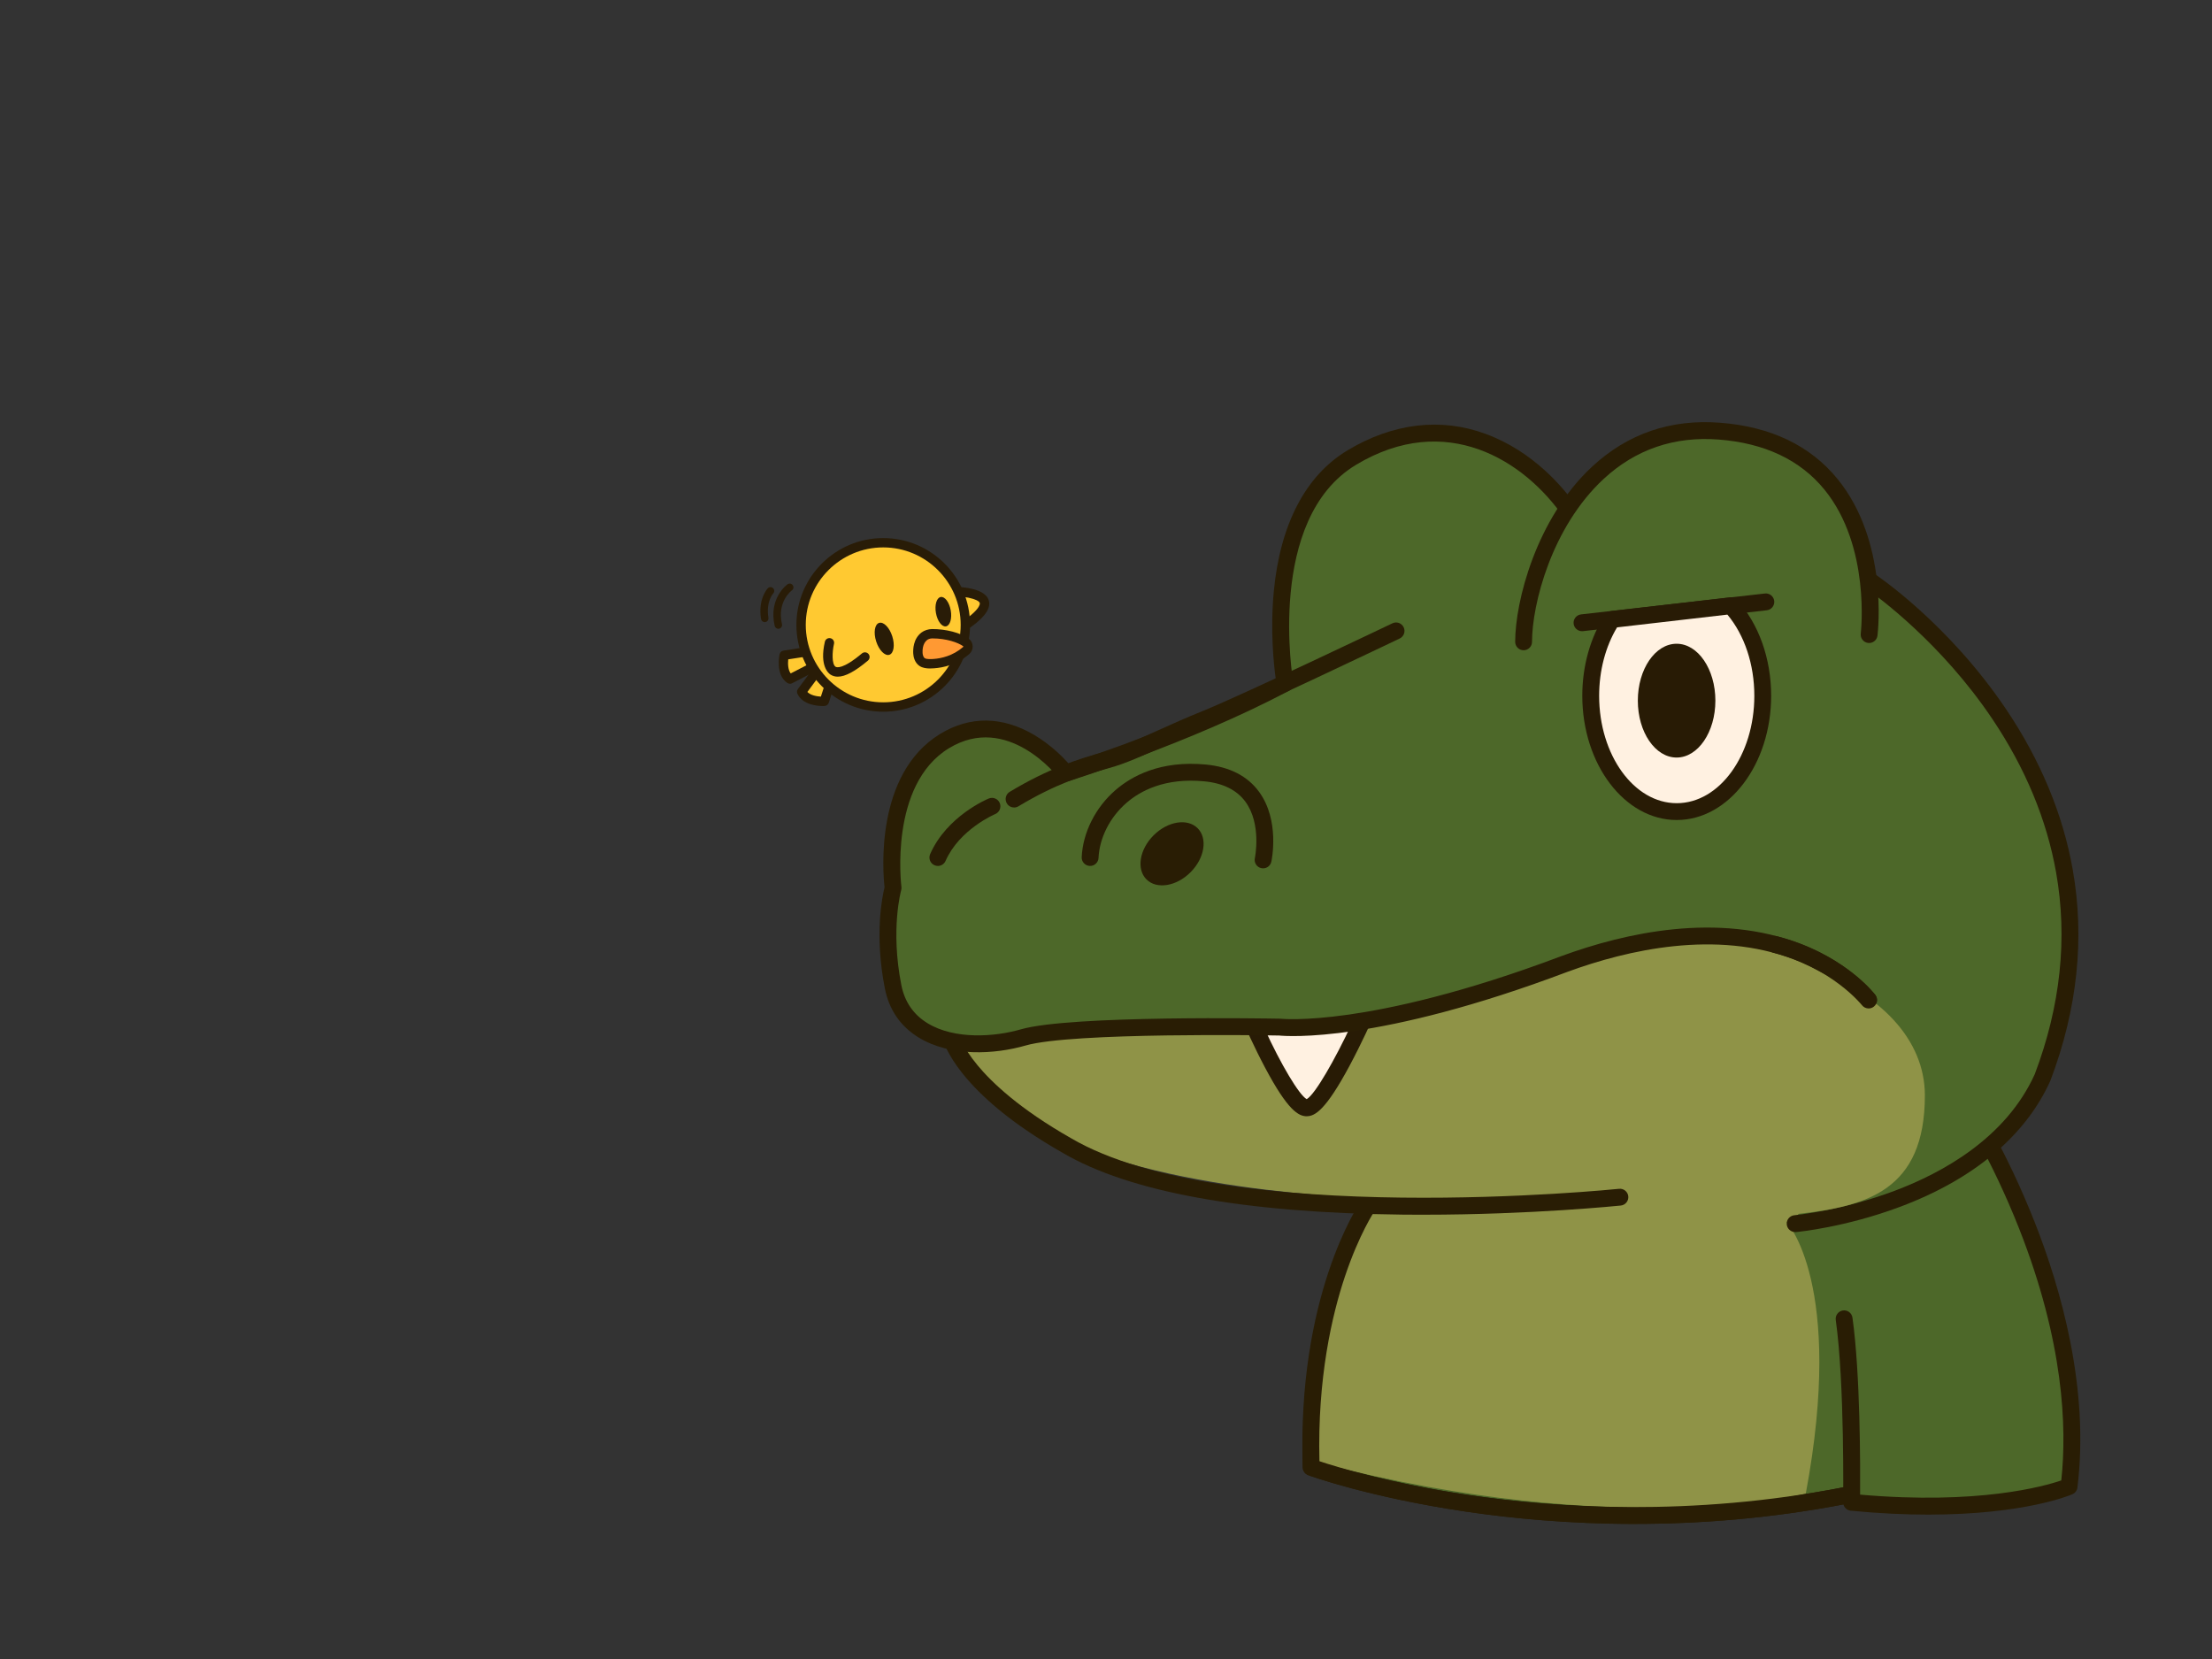 <?xml version="1.0" encoding="UTF-8"?>
<svg id="_레이어_2" data-name="레이어 2" xmlns="http://www.w3.org/2000/svg" viewBox="0 0 1024 768">
  <rect x="0" y="0" width="1024" height="768" fill="#333333" stroke="none"/>
  <defs>
    <style>
      .cls-1 {
        fill: #291c07;
      }

      .cls-2 {
        fill: #281b05;
      }

      .cls-3 {
        fill: #f93;
      }

      .cls-4 {
        fill: #ffc931;
      }

      .cls-5 {
        fill: #fff1e1;
      }

      .cls-6 {
        fill: #8f9347;
      }

      .cls-7 {
        fill: #291d04;
      }

      .cls-8 {
        fill: #4d6829;
      }
    </style>
  </defs>
  <g id="_악어새" data-name="악어새">
    <g>
      <path class="cls-4" d="M378.52,300.95l-15.51,2.39s-1.79,8.05,2.68,11.04l17.9-9.25-5.07-4.18Z"/>
      <path class="cls-1" d="M365.7,316.53c-.42,0-.84-.12-1.2-.36-5.64-3.76-3.68-12.92-3.6-13.31.19-.87.9-1.54,1.79-1.67l15.51-2.39c.61-.09,1.23.08,1.71.47l5.07,4.18c.56.46.85,1.18.78,1.9-.08.72-.51,1.36-1.16,1.7l-17.9,9.25c-.31.16-.65.24-.99.24ZM364.9,305.23c-.2,1.95-.15,4.82,1.14,6.52l13.64-7.05-1.79-1.47-12.99,2Z"/>
    </g>
    <g>
      <path class="cls-4" d="M386.41,309.73l-4.82,14.93s-8.24.49-10.47-4.41l11.98-16.2,3.32,5.67Z"/>
      <path class="cls-1" d="M380.99,326.84c-2.33,0-9.44-.44-11.84-5.69-.33-.72-.24-1.55.23-2.19l11.98-16.2c.43-.59,1.13-.91,1.86-.88.73.04,1.39.44,1.75,1.07l3.32,5.67c.31.53.38,1.17.19,1.76l-4.82,14.93c-.27.85-1.04,1.44-1.93,1.5-.06,0-.32.02-.73.02ZM373.76,320.33c1.47,1.54,4.29,2.05,6.25,2.16l4.04-12.5-1.17-2-9.12,12.34Z"/>
    </g>
    <g>
      <path class="cls-4" d="M436.69,273.8s39.07-1.79,5.37,18.79"/>
      <path class="cls-1" d="M442.06,294.76c-.73,0-1.44-.37-1.85-1.04-.62-1.02-.3-2.35.72-2.98,13.25-8.09,12.73-11.25,12.63-11.59-.56-1.84-7.58-3.61-16.77-3.19-1.2.04-2.21-.87-2.26-2.07-.05-1.2.87-2.21,2.07-2.26,4.44-.2,19.09-.35,21.11,6.25,1.37,4.48-3.1,9.59-14.51,16.56-.35.21-.74.32-1.13.32Z"/>
    </g>
    <g>
      <circle class="cls-4" cx="408.87" cy="289.27" r="38.03"/>
      <path class="cls-1" d="M408.87,329.47c-22.16,0-40.19-18.03-40.19-40.19s18.03-40.19,40.19-40.19,40.19,18.03,40.19,40.19-18.03,40.19-40.19,40.19ZM408.87,253.41c-19.77,0-35.86,16.09-35.86,35.86s16.09,35.86,35.86,35.86,35.86-16.09,35.86-35.86-16.09-35.86-35.86-35.86Z"/>
    </g>
    <g>
      <path class="cls-4" d="M383.97,297.56s-5.87,25.36,16.44,6.58"/>
      <path class="cls-1" d="M387.83,313.25c-1.21,0-2.3-.3-3.26-.89-.91-.56-5.34-3.93-2.71-15.29.27-1.17,1.43-1.89,2.6-1.62,1.16.27,1.89,1.43,1.62,2.6h0c-.86,3.73-1.07,9.5.75,10.62.47.29,3.25,1.33,12.18-6.18.92-.77,2.28-.65,3.05.26.77.92.65,2.28-.26,3.05-5.95,5.01-10.5,7.45-13.98,7.45Z"/>
    </g>
    <g>
      <path class="cls-3" d="M447.29,301.14c1.17-1.01,1.1-2.86-.16-3.76-3.19-2.29-9.39-4.04-15.64-4.01-1.38,0-2.75.52-3.59,1.15-2.6,1.97-3.13,5.44-2.97,7.93.1,1.43.65,3.18,1.96,4.04s3.4.86,5.31.73c4.24-.29,9.96-1.64,15.09-6.09Z"/>
      <path class="cls-1" d="M430.58,309.46c-1.73,0-3.49-.24-4.88-1.15-2.41-1.59-2.86-4.52-2.93-5.71-.13-1.98-.02-6.89,3.82-9.8,1.28-.97,3.15-1.58,4.88-1.59,6.4-.04,13.19,1.73,16.92,4.41,1.14.81,1.83,2.09,1.89,3.48.07,1.41-.51,2.75-1.57,3.67-5.68,4.93-12.04,6.32-16.36,6.61-.57.04-1.17.07-1.77.07ZM431.7,295.54c-.07,0-.14,0-.2,0-.94,0-1.85.37-2.29.71-2.22,1.68-2.18,5.06-2.12,6.06.07,1.08.47,2.03.99,2.37.89.59,3.21.43,3.97.38,3.67-.25,9.04-1.42,13.82-5.56h0c.06-.05.09-.12.09-.2,0-.1-.07-.15-.09-.16-2.43-1.74-7.88-3.6-14.17-3.6Z"/>
    </g>
    <ellipse class="cls-1" cx="409.34" cy="295.72" rx="3.91" ry="7.75" transform="translate(-70.84 139.39) rotate(-17.81)"/>
    <ellipse class="cls-1" cx="436.69" cy="283.18" rx="3.48" ry="6.9" transform="translate(-43.13 81.54) rotate(-10.17)"/>
    <path class="cls-1" d="M360.32,291.08c-.79,0-1.5-.54-1.69-1.34-2.94-12.68,5.55-18.98,5.92-19.25.78-.56,1.86-.38,2.42.39.56.77.39,1.85-.39,2.42-.29.22-6.98,5.29-4.58,15.66.22.93-.36,1.86-1.3,2.08-.13.03-.26.05-.39.05Z"/>
    <path class="cls-1" d="M354.01,288c-.84,0-1.57-.61-1.71-1.46-1.47-9.21,2.93-14,3.12-14.2.66-.7,1.75-.73,2.45-.07.69.65.73,1.74.08,2.44-.16.17-3.41,3.87-2.23,11.28.15.95-.49,1.83-1.44,1.98-.09.01-.18.02-.28.02Z"/>
  </g>
  <g id="_악어3" data-name="악어3">
    <g>
      <path class="cls-8" d="M646.35,533.39s-42.06,67.11-39.37,145.86c0,0,109.32,39.93,247.12,13.09l99.22-8.52-46.53-194.63"/>
      <path class="cls-7" d="M756.76,705.47c-30.78,0-57.6-2.65-78.47-5.75-44.44-6.61-71.52-16.39-72.65-16.81-1.49-.55-2.51-1.94-2.56-3.53-1.41-41.33,9.52-79.36,18.93-103.98,10.2-26.67,20.59-43.38,21.03-44.08,1.14-1.82,3.55-2.38,5.37-1.23s2.38,3.55,1.24,5.38c-.41.65-40.44,65.53-38.85,140.97,7.67,2.54,32.66,10.23,68.87,15.6,40.3,5.98,103.14,10.21,173.69-3.53.14-.03.27-.05.41-.06l94.71-8.13-45.48-190.22c-.5-2.09.79-4.2,2.89-4.7,2.09-.5,4.2.79,4.7,2.89l46.53,194.62c.26,1.1.03,2.27-.63,3.19-.66.92-1.7,1.51-2.83,1.6l-99.01,8.5c-35.1,6.82-68.32,9.26-97.88,9.26Z"/>
    </g>
    <g>
      <path class="cls-8" d="M910.7,511.58s57.87,89.48,47.13,176.58c0,0-32.1,13.91-100.67,7.31,0,0,.79-54.75-3.46-84.95"/>
      <path class="cls-7" d="M892.81,701.16c-10.66,0-22.66-.52-36.03-1.81-2.02-.19-3.56-1.91-3.53-3.94,0-.55.74-54.8-3.42-84.35-.3-2.13,1.19-4.1,3.32-4.41,2.13-.3,4.1,1.18,4.41,3.32,3.66,26.01,3.63,69.14,3.54,81.94,54.81,4.79,85.27-3.88,93.13-6.58,2.66-24.56,1.16-64.1-19.5-116.54-12.83-32.56-27.16-54.88-27.3-55.1-1.17-1.81-.65-4.22,1.16-5.39,1.81-1.17,4.22-.65,5.39,1.16.6.93,14.83,23.08,27.94,56.31,12.14,30.77,25.43,77.05,19.78,122.86-.17,1.37-1.05,2.55-2.32,3.1-1.09.47-22.37,9.42-66.56,9.42ZM957.83,688.16h0,0Z"/>
    </g>
    <path class="cls-6" d="M827,565.63s27.14,28.46,8.95,125.8c0,0-86.2,21.77-225.05-14.17,0,0-9.84-45.5,24.16-122.53,0,0-111.85-3.2-156.15-35.41-44.29-32.21-33.11-36.24-33.11-36.24,0,0,76.51-5.82,165.99-5.82,22.82-2.68,32.66-2.68,113.64-30.87,80.98-28.19,164.65-1.34,168.68,51.01,4.03,52.35-42.95,76.06-67.11,68.23Z"/>
    <path class="cls-7" d="M756.76,705.47c-30.78,0-57.6-2.65-78.47-5.75-44.44-6.61-71.52-16.39-72.65-16.81-1.49-.55-2.51-1.94-2.56-3.53-2.7-79.12,25.58-121.35,26.78-123.11,1.22-1.78,3.65-2.23,5.42-1.01,1.78,1.22,2.23,3.64,1.02,5.42h0c-.07.1-7.09,10.53-13.7,30.26-5.96,17.79-12.77,46.93-11.8,85.5,7.67,2.54,32.66,10.23,68.87,15.6,40.3,5.98,103.14,10.21,173.69-3.53,2.11-.41,4.16.97,4.57,3.08s-.97,4.16-3.08,4.57c-35.17,6.85-68.47,9.3-98.09,9.3Z"/>
    <path class="cls-7" d="M658.91,562.34c-3.13,0-6.3-.02-9.5-.05-73.42-.8-126.38-10.41-157.4-28.57-49.19-27.93-55.28-51.59-55.51-52.58-.5-2.1.8-4.2,2.9-4.69,2.09-.5,4.2.8,4.69,2.9,0,.01,1.45,5.37,8.49,13.85,6.55,7.9,19.38,20.16,43.33,33.76,71.47,41.84,251.78,23.57,253.59,23.37,2.14-.23,4.06,1.33,4.28,3.47.22,2.14-1.33,4.06-3.47,4.28-.43.04-41.24,4.25-91.4,4.25Z"/>
    <g>
      <path class="cls-5" d="M631.83,470.01s-18.96,42.84-26.9,42.84-25.45-40.3-25.45-40.3l52.35-2.54Z"/>
      <path class="cls-2" d="M604.93,516.75c-3.79,0-8.74-2.69-19.14-22.22-5.38-10.1-9.7-20.02-9.88-20.43-.51-1.17-.41-2.53.27-3.61.68-1.09,1.84-1.77,3.12-1.84l52.35-2.54c1.34-.06,2.64.57,3.41,1.69.77,1.12.9,2.55.35,3.78-.2.44-4.87,10.97-10.6,21.68-11.05,20.63-16.08,23.48-19.87,23.48ZM604.56,508.99h0ZM585.37,476.16c7.61,16.61,16.01,30.73,19.54,32.67,3.91-2.2,13.15-18.44,20.72-34.62l-40.26,1.95Z"/>
    </g>
    <g>
      <path class="cls-8" d="M831.03,566.45s87.69-8,114.54-67.71c53.69-141.68-80.53-230.27-80.53-230.27,0,0-119.31-4.18-137.8-31.02-18.49-26.84-56.67-52.5-101.41-25.65-44.74,26.84-30.98,104.57-30.98,104.57-46.23,24.46-101.46,41.58-101.46,41.58,0,0-25.65-33.41-56.08-14.91-30.42,18.49-23.86,68.01-23.86,68.01,0,0-5.37,18.49,0,45.7,5.37,27.21,37.58,30.06,60.25,23.5,22.67-6.56,118.71-4.77,118.71-4.77,0,0,41.76,4.77,131.84-29.23,100.82-36.99,140.79,16.7,140.79,16.7"/>
      <path class="cls-7" d="M831.02,570.35c-1.99,0-3.69-1.52-3.88-3.54-.2-2.14,1.38-4.04,3.53-4.24.22-.02,21.85-2.09,46.37-11.3,22.27-8.36,51.61-24.53,64.92-54.02,11.94-31.56,15.26-62.99,9.86-93.42-4.33-24.41-14.25-48.28-29.48-70.96-23.71-35.3-53.18-56.77-58.59-60.55-5.8-.24-32.77-1.54-61.22-5.43-43.78-5.99-70.2-15.15-78.52-27.23-18.49-26.84-54.78-49.37-96.2-24.52-41.9,25.14-29.28,99.8-29.14,100.55.29,1.67-.52,3.33-2.02,4.13-46.02,24.35-101.57,41.69-102.13,41.86-1.56.48-3.26-.06-4.25-1.35-.96-1.24-23.92-30.39-50.96-13.96-27.86,16.94-22.08,63.69-22.02,64.17.07.53.03,1.08-.12,1.6-.05.17-5.02,18.03.08,43.86,1.53,7.76,5.61,13.7,12.14,17.68,12.6,7.68,31.15,6.33,43.21,2.83,22.97-6.65,115.93-5,119.87-4.93.12,0,.25.01.37.02.1.01,10.53,1.1,31.67-1.93,19.53-2.79,52.45-9.75,98.35-27.08,29.41-10.79,72.51-20.49,110.99-5.5,23.37,9.1,33.86,22.94,34.3,23.53,1.29,1.73.93,4.17-.8,5.46-1.73,1.29-4.17.93-5.46-.8-.09-.12-9.88-12.88-31.37-21.11-36.11-13.83-77-4.51-104.94,5.74-87.68,33.1-129.78,29.83-133.42,29.47-4.53-.08-95.98-1.58-117.39,4.62-14.22,4.12-34.68,5.32-49.43-3.66-8.47-5.16-13.76-12.84-15.73-22.83-4.92-24.96-1.13-42.76-.13-46.73-.76-6.83-4.63-52.56,25.8-71.06,13.75-8.36,28.77-8.18,43.46.5,7.64,4.52,13.25,10.2,15.95,13.24,10.96-3.54,56.52-18.77,95.88-39.23-.88-6.3-2.61-22.22-.9-40.43,2.94-31.1,14.74-53.69,34.14-65.33,21.04-12.62,43.13-15.26,63.9-7.62,22.17,8.15,36.29,25.05,42.73,34.41,14.25,20.69,102.09,28.19,134.73,29.34.72.02,1.41.25,2.01.64,1.4.92,34.52,23.04,61.49,63.08,15.89,23.59,26.26,48.49,30.81,74.01,5.69,31.92,2.24,64.83-10.26,97.82-.03.07-.06.15-.09.22-11.41,25.38-35.45,45.54-69.53,58.3-25.48,9.54-47.3,11.61-48.22,11.7-.12.01-.24.02-.36.02Z"/>
    </g>
    <path class="cls-6" d="M725.44,450.42c80.98-28.19,165.64,4.19,165.64,56.69,0,44.15-27.16,51.37-58.93,54.86"/>
    <g>
      <path class="cls-8" d="M865.03,462.94s-14.22-18.33-43.37-25.74"/>
      <path class="cls-7" d="M865.04,466.84c-1.16,0-2.31-.52-3.08-1.5-.2-.25-13.95-17.41-41.25-24.36-2.09-.53-3.35-2.65-2.82-4.74.53-2.09,2.65-3.35,4.74-2.82,30.1,7.66,44.87,26.34,45.49,27.13,1.32,1.7,1.01,4.15-.69,5.47-.71.55-1.55.82-2.39.82Z"/>
    </g>
    <g>
      <path class="cls-8" d="M865.28,293.76s11-87.98-69.35-94.18c-66.66-5.15-90.6,68.52-90.6,97.54"/>
      <path class="cls-7" d="M705.32,301.02c-2.15,0-3.9-1.75-3.9-3.9,0-18.61,9.69-57.09,35.68-81.16,16.43-15.21,36.31-22.03,59.12-20.27,23.49,1.81,41.79,10.56,54.4,26.01,23.65,28.97,18.74,70.78,18.52,72.55-.27,2.14-2.22,3.65-4.35,3.39-2.14-.27-3.65-2.21-3.39-4.35h0c.05-.4,4.69-40.34-16.85-66.68-11.21-13.71-27.67-21.49-48.93-23.13-20.54-1.58-38.45,4.54-53.22,18.21-24.17,22.38-33.18,58.15-33.18,75.43,0,2.15-1.75,3.9-3.9,3.9Z"/>
    </g>
    <g>
      <path class="cls-8" d="M646.28,292.05s-70.52,33.71-88.42,40.86c-17.9,7.16-33.72,15.7-45.36,18.83s-25.47,7.57-43.06,18.16"/>
      <path class="cls-7" d="M469.44,373.8c-1.32,0-2.61-.67-3.34-1.89-1.11-1.85-.51-4.24,1.33-5.35,17.76-10.69,31.67-15.25,44.06-18.58,6.71-1.81,14.98-5.54,24.56-9.86,6.48-2.92,13.18-5.95,20.36-8.82,17.57-7.03,87.48-40.42,88.19-40.76,1.94-.93,4.27-.11,5.2,1.84.93,1.94.11,4.27-1.84,5.2-2.88,1.38-70.84,33.84-88.65,40.97-7.03,2.81-13.65,5.8-20.05,8.69-9.89,4.46-18.42,8.32-25.74,10.29-11.84,3.19-25.13,7.54-42.07,17.73-.63.38-1.32.56-2.01.56Z"/>
    </g>
    <g>
      <path class="cls-8" d="M459.22,373.25s-17.9,7.38-25.06,23.71"/>
      <path class="cls-7" d="M434.16,400.87c-.52,0-1.05-.11-1.56-.33-1.97-.87-2.87-3.17-2.01-5.14,7.7-17.57,26.35-25.43,27.14-25.75,1.99-.82,4.27.13,5.09,2.12.82,1.99-.13,4.27-2.11,5.09h0c-.17.07-16.56,7.04-22.98,21.68-.64,1.46-2.07,2.34-3.57,2.34Z"/>
    </g>
    <path class="cls-7" d="M584.72,401.98c-.27,0-.55-.03-.83-.09-2.1-.46-3.44-2.53-2.98-4.63.06-.29,3.21-15.78-4.37-26.12-3.98-5.43-10.39-8.61-19.05-9.44-18.23-1.76-29.64,4.45-36,9.96-7.67,6.64-12.51,16.17-12.95,25.49-.1,2.15-1.93,3.82-4.08,3.71-2.15-.1-3.81-1.93-3.71-4.08.54-11.41,6.39-23.01,15.64-31.02,7.52-6.51,20.88-13.84,41.85-11.83,11,1.06,19.28,5.31,24.63,12.64,9.67,13.25,5.84,31.57,5.67,32.34-.4,1.83-2.01,3.07-3.81,3.07Z"/>
    <ellipse class="cls-7" cx="542.58" cy="395.25" rx="16.75" ry="12.09" transform="translate(-120.57 499.43) rotate(-45)"/>
    <g>
      <line class="cls-5" x1="817.46" y1="278.63" x2="732.36" y2="288.3"/>
      <path class="cls-2" d="M732.35,292.2c-1.96,0-3.64-1.47-3.87-3.46-.24-2.14,1.29-4.07,3.44-4.32l85.1-9.67c2.13-.25,4.07,1.29,4.32,3.44.24,2.14-1.29,4.07-3.44,4.32l-85.1,9.67c-.15.02-.3.03-.45.03Z"/>
    </g>
    <g>
      <path class="cls-5" d="M801.25,280.41c9.02,9.83,14.79,24.85,14.79,41.69,0,29.61-17.83,53.62-39.82,53.62s-39.82-24-39.82-53.62c0-13.54,3.73-25.89,9.88-35.32l54.97-6.36Z"/>
      <path class="cls-2" d="M776.21,379.61c-24.11,0-43.72-25.8-43.72-57.52,0-13.75,3.73-27.05,10.51-37.45.63-.97,1.67-1.61,2.82-1.75l54.97-6.36c1.24-.14,2.48.32,3.32,1.24,10.05,10.95,15.81,27.11,15.81,44.32,0,31.71-19.61,57.52-43.72,57.52ZM748.58,290.43c-5.36,8.92-8.29,20.09-8.29,31.67,0,27.41,16.11,49.72,35.92,49.72s35.92-22.3,35.92-49.72c0-14.52-4.52-28.08-12.47-37.58l-51.08,5.91Z"/>
    </g>
    <ellipse class="cls-2" cx="776.15" cy="324.35" rx="17.95" ry="26.34"/>
  </g>
</svg>